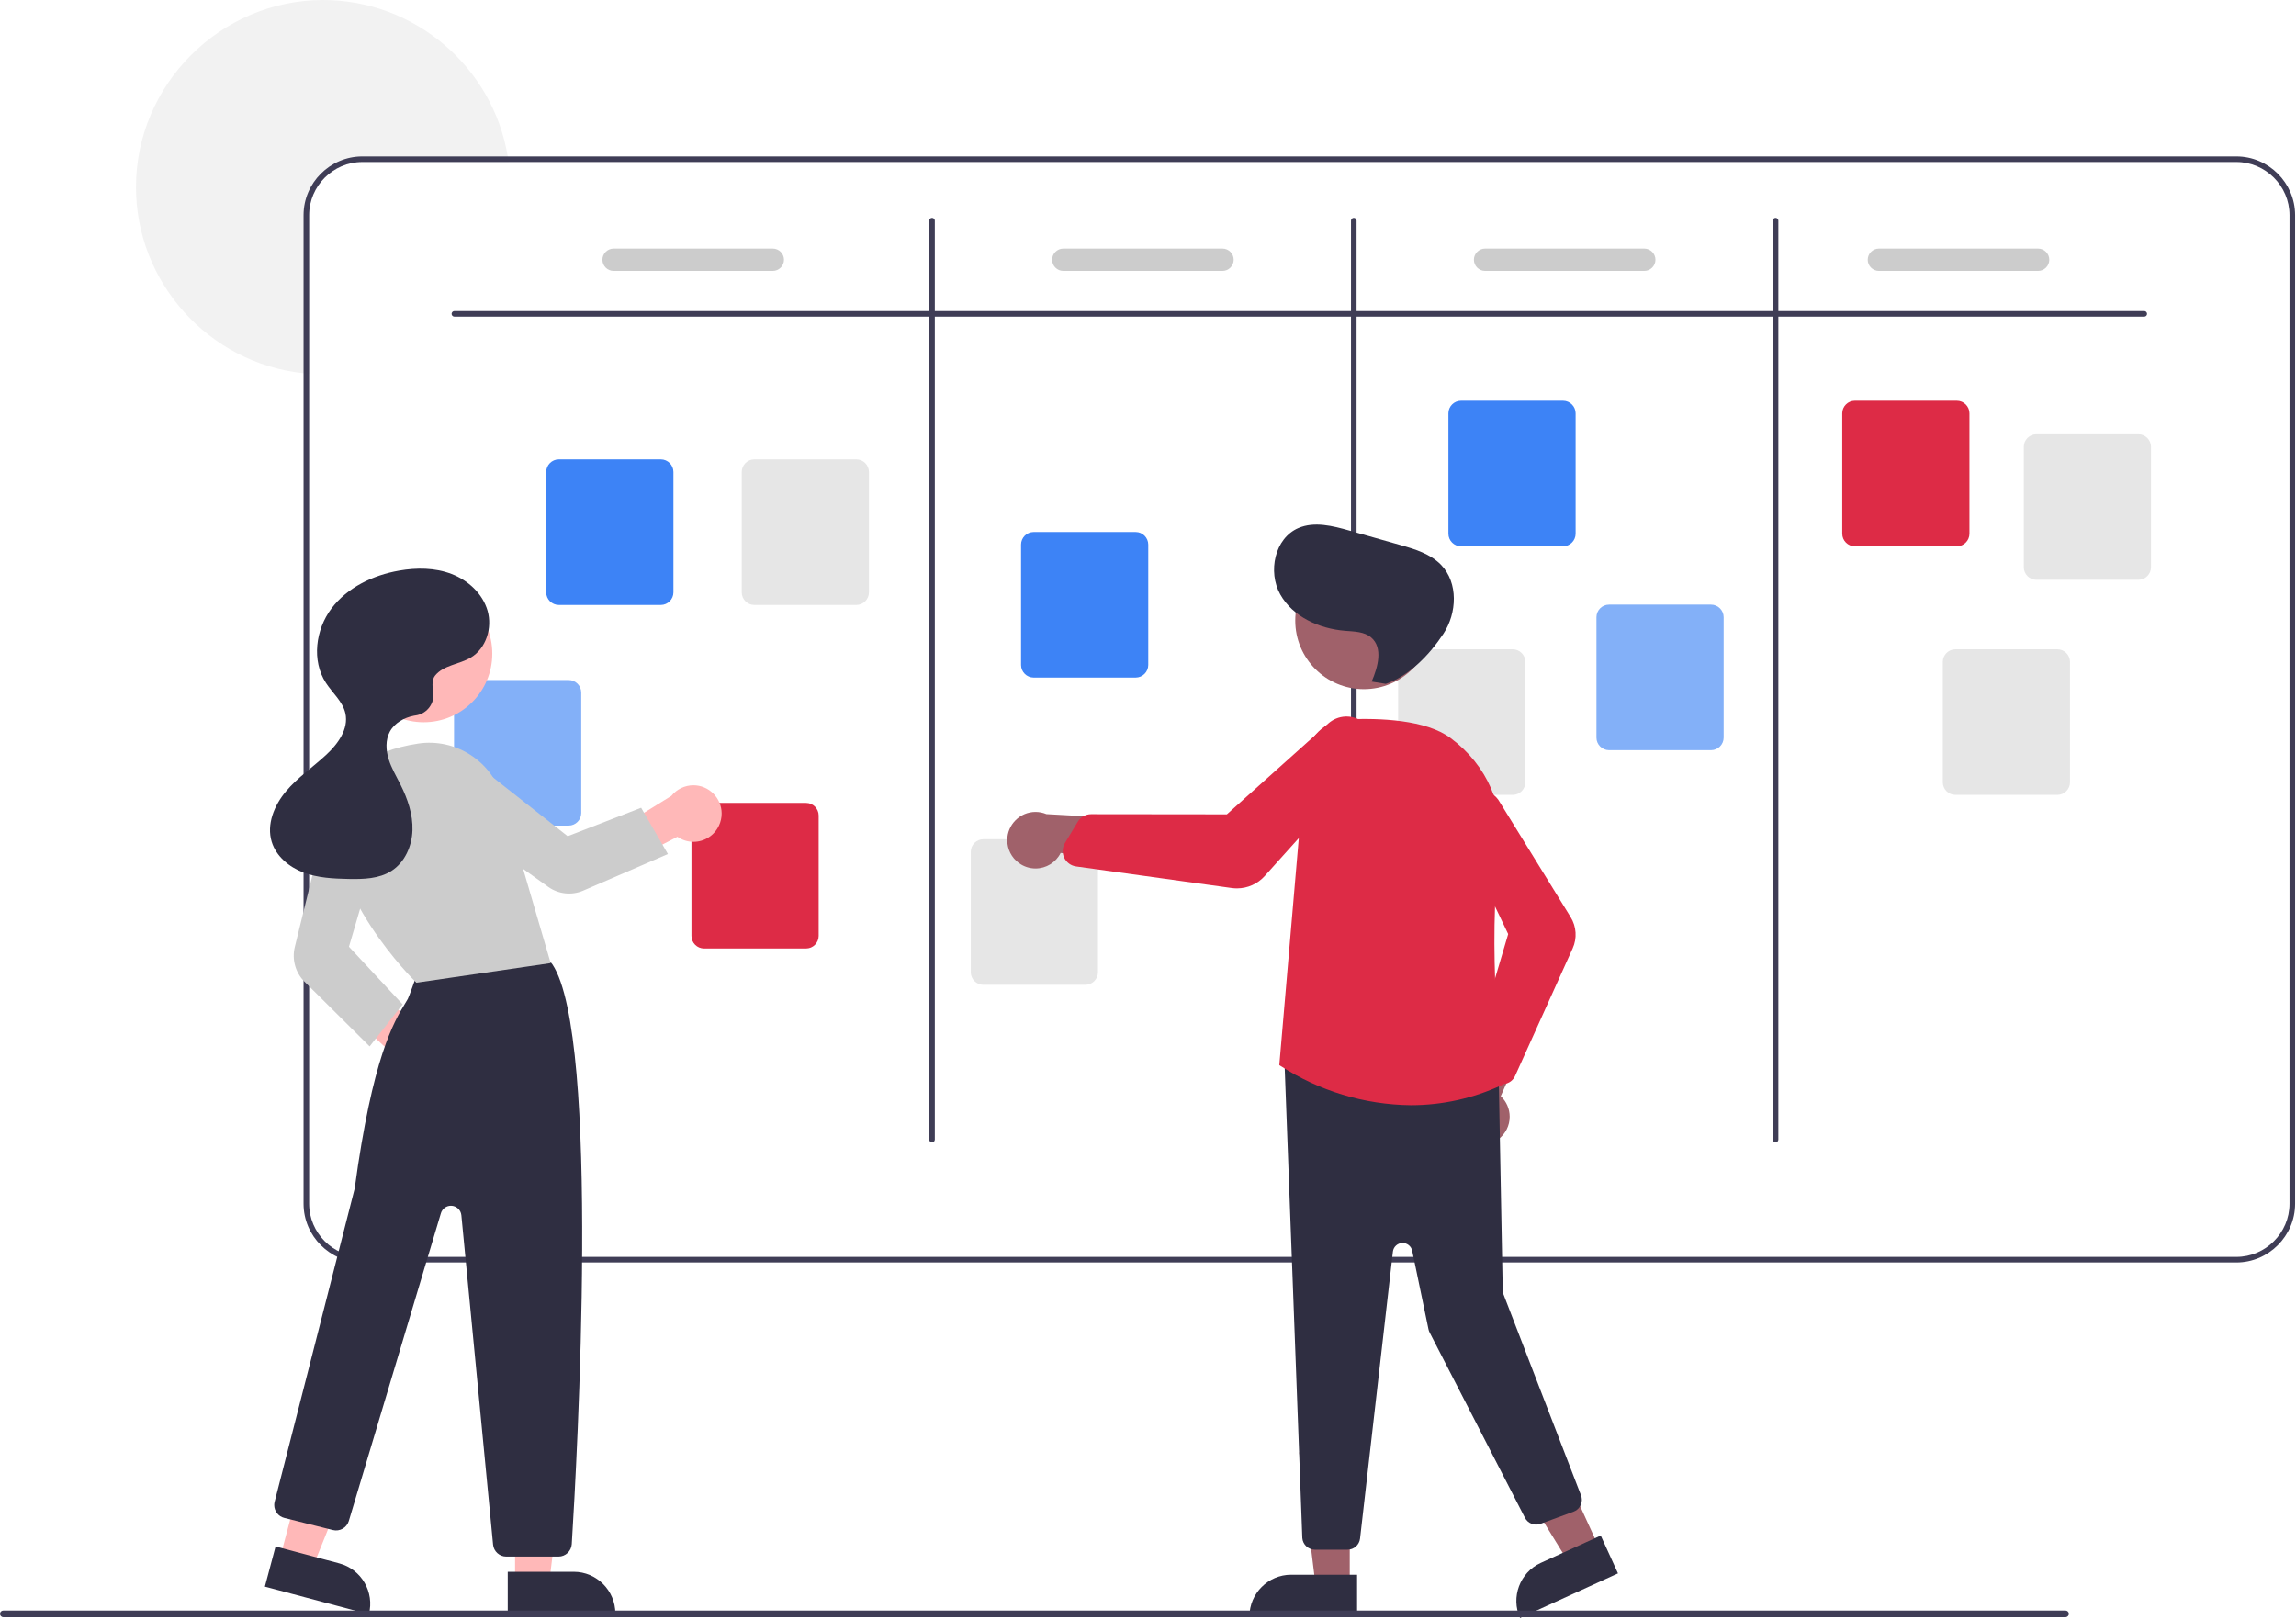 <?xml version="1.0" encoding="UTF-8" standalone="no"?>
<!DOCTYPE svg PUBLIC "-//W3C//DTD SVG 1.1//EN" "http://www.w3.org/Graphics/SVG/1.1/DTD/svg11.dtd">
<svg width="100%" height="100%" viewBox="0 0 822 580" version="1.1" xmlns="http://www.w3.org/2000/svg" xmlns:xlink="http://www.w3.org/1999/xlink" xml:space="preserve" xmlns:serif="http://www.serif.com/" style="fill-rule:evenodd;clip-rule:evenodd;stroke-linejoin:round;stroke-miterlimit:2;">
    <g transform="matrix(1,0,0,1,-189.162,-160.495)">
        <path d="M371.238,218.495L318.838,218.495C308.419,218.505 299.848,227.076 299.838,237.495L299.838,294.305C299.168,294.265 298.498,294.205 297.838,294.125C263.909,290.556 237.849,261.611 237.849,227.494C237.849,190.74 268.094,160.495 304.848,160.495C337.468,160.495 365.583,184.318 370.938,216.495C371.048,217.155 371.148,217.825 371.238,218.495Z" style="fill:rgb(242,242,242);fill-rule:nonzero;"/>
    </g>
    <g transform="matrix(1,0,0,1,-189.162,-160.495)">
        <path d="M989.838,216.495L318.838,216.495C307.323,216.508 297.851,225.98 297.838,237.495L297.838,591.495C297.851,603.011 307.323,612.483 318.838,612.495L989.838,612.495C1001.35,612.483 1010.83,603.011 1010.84,591.495L1010.84,237.495C1010.83,225.98 1001.35,216.508 989.838,216.495ZM1008.84,591.495C1008.83,601.915 1000.26,610.486 989.838,610.495L318.838,610.495C308.419,610.486 299.848,601.915 299.838,591.495L299.838,237.495C299.848,227.076 308.419,218.505 318.838,218.495L989.838,218.495C1000.26,218.505 1008.83,227.076 1008.84,237.495L1008.84,591.495Z" style="fill:rgb(63,61,86);fill-rule:nonzero;"/>
    </g>
    <g transform="matrix(1,0,0,1,-189.162,-160.495)">
        <path d="M956.838,273.865L351.838,273.865C351.29,273.865 350.838,273.413 350.838,272.865C350.838,272.316 351.29,271.865 351.838,271.865L956.838,271.865C957.387,271.865 957.838,272.316 957.838,272.865C957.838,273.413 957.387,273.865 956.838,273.865Z" style="fill:rgb(63,61,86);fill-rule:nonzero;"/>
    </g>
    <g transform="matrix(1,0,0,1,-189.162,-160.495)">
        <path d="M522.838,569.495C522.29,569.495 521.838,569.044 521.838,568.495L521.838,239.495C521.838,238.947 522.29,238.495 522.838,238.495C523.387,238.495 523.838,238.947 523.838,239.495L523.838,568.495C523.838,569.044 523.387,569.495 522.838,569.495Z" style="fill:rgb(63,61,86);fill-rule:nonzero;"/>
    </g>
    <g transform="matrix(1,0,0,1,-189.162,-160.495)">
        <path d="M673.838,569.495C673.29,569.495 672.838,569.044 672.838,568.495L672.838,239.495C672.838,238.947 673.29,238.495 673.838,238.495C674.387,238.495 674.838,238.947 674.838,239.495L674.838,568.495C674.838,569.044 674.387,569.495 673.838,569.495Z" style="fill:rgb(63,61,86);fill-rule:nonzero;"/>
    </g>
    <g transform="matrix(1,0,0,1,-189.162,-160.495)">
        <path d="M824.838,569.495C824.29,569.495 823.838,569.044 823.838,568.495L823.838,239.495C823.838,238.947 824.29,238.495 824.838,238.495C825.387,238.495 825.838,238.947 825.838,239.495L825.838,568.495C825.838,569.044 825.387,569.495 824.838,569.495Z" style="fill:rgb(63,61,86);fill-rule:nonzero;"/>
    </g>
    <g transform="matrix(1,0,0,1,-189.162,-160.495)">
        <path d="M425.754,377.083L389.214,377.083C386.746,377.08 384.717,375.05 384.714,372.583L384.714,329.463C384.717,326.995 386.746,324.966 389.214,324.963L425.754,324.963C428.221,324.966 430.251,326.995 430.254,329.463L430.254,372.583C430.251,375.05 428.221,377.08 425.754,377.083Z" style="fill:rgb(61,131,246);fill-rule:nonzero;"/>
    </g>
    <g transform="matrix(1,0,0,1,-189.162,-160.495)">
        <path d="M477.754,500.083L441.214,500.083C438.746,500.08 436.717,498.05 436.714,495.583L436.714,452.463C436.717,449.995 438.746,447.966 441.214,447.963L477.754,447.963C480.221,447.966 482.251,449.995 482.254,452.463L482.254,495.583C482.251,498.05 480.221,500.08 477.754,500.083Z" style="fill:rgb(221,43,70);fill-rule:nonzero;"/>
    </g>
    <g transform="matrix(1,0,0,1,-189.162,-160.495)">
        <path d="M595.754,403.083L559.214,403.083C556.746,403.08 554.717,401.05 554.714,398.583L554.714,355.463C554.717,352.995 556.746,350.966 559.214,350.963L595.754,350.963C598.221,350.966 600.251,352.995 600.254,355.463L600.254,398.583C600.251,401.05 598.221,403.08 595.754,403.083Z" style="fill:rgb(61,131,246);fill-rule:nonzero;"/>
    </g>
    <g transform="matrix(1,0,0,1,-189.162,-160.495)">
        <path d="M748.754,356.083L712.214,356.083C709.746,356.08 707.717,354.05 707.714,351.583L707.714,308.463C707.717,305.995 709.746,303.966 712.214,303.963L748.754,303.963C751.221,303.966 753.251,305.995 753.254,308.463L753.254,351.583C753.251,354.05 751.221,356.08 748.754,356.083Z" style="fill:rgb(61,131,246);fill-rule:nonzero;"/>
    </g>
    <g transform="matrix(1,0,0,1,-189.162,-160.495)">
        <path d="M889.754,356.083L853.214,356.083C850.746,356.08 848.717,354.05 848.714,351.583L848.714,308.463C848.717,305.995 850.746,303.966 853.214,303.963L889.754,303.963C892.221,303.966 894.251,305.995 894.254,308.463L894.254,351.583C894.251,354.05 892.221,356.08 889.754,356.083Z" style="fill:rgb(221,43,70);fill-rule:nonzero;"/>
    </g>
    <g transform="matrix(1,0,0,1,-189.162,-160.495)">
        <path d="M954.754,368.083L918.214,368.083C915.746,368.08 913.717,366.05 913.714,363.583L913.714,320.463C913.717,317.995 915.746,315.966 918.214,315.963L954.754,315.963C957.221,315.966 959.251,317.995 959.254,320.463L959.254,363.583C959.251,366.05 957.221,368.08 954.754,368.083Z" style="fill:rgb(230,230,230);fill-rule:nonzero;"/>
    </g>
    <g transform="matrix(1,0,0,1,-189.162,-160.495)">
        <path d="M925.754,445.083L889.214,445.083C886.746,445.08 884.717,443.05 884.714,440.583L884.714,397.463C884.717,394.995 886.746,392.966 889.214,392.963L925.754,392.963C928.221,392.966 930.251,394.995 930.254,397.463L930.254,440.583C930.251,443.05 928.221,445.08 925.754,445.083Z" style="fill:rgb(230,230,230);fill-rule:nonzero;"/>
    </g>
    <g transform="matrix(1,0,0,1,-189.162,-160.495)">
        <path d="M801.754,429.083L765.214,429.083C762.746,429.08 760.717,427.05 760.714,424.583L760.714,381.463C760.717,378.995 762.746,376.966 765.214,376.963L801.754,376.963C804.221,376.966 806.251,378.995 806.254,381.463L806.254,424.583C806.251,427.05 804.221,429.08 801.754,429.083Z" style="fill:rgb(131,176,248);fill-rule:nonzero;"/>
    </g>
    <g transform="matrix(1,0,0,1,-189.162,-160.495)">
        <path d="M730.754,445.083L694.214,445.083C691.746,445.08 689.717,443.05 689.714,440.583L689.714,397.463C689.717,394.995 691.746,392.966 694.214,392.963L730.754,392.963C733.221,392.966 735.251,394.995 735.254,397.463L735.254,440.583C735.251,443.05 733.221,445.08 730.754,445.083Z" style="fill:rgb(230,230,230);fill-rule:nonzero;"/>
    </g>
    <g transform="matrix(1,0,0,1,-189.162,-160.495)">
        <path d="M577.754,513.083L541.214,513.083C538.746,513.08 536.717,511.05 536.714,508.583L536.714,465.463C536.717,462.995 538.746,460.966 541.214,460.963L577.754,460.963C580.221,460.966 582.251,462.995 582.254,465.463L582.254,508.583C582.251,511.05 580.221,513.08 577.754,513.083Z" style="fill:rgb(230,230,230);fill-rule:nonzero;"/>
    </g>
    <g transform="matrix(1,0,0,1,-189.162,-160.495)">
        <path d="M392.754,456.083L356.214,456.083C353.746,456.08 351.717,454.05 351.714,451.583L351.714,408.463C351.717,405.995 353.746,403.966 356.214,403.963L392.754,403.963C395.221,403.966 397.251,405.995 397.254,408.463L397.254,451.583C397.251,454.05 395.221,456.08 392.754,456.083Z" style="fill:rgb(131,176,248);fill-rule:nonzero;"/>
    </g>
    <g transform="matrix(1,0,0,1,-189.162,-160.495)">
        <path d="M495.754,377.083L459.214,377.083C456.746,377.08 454.717,375.05 454.714,372.583L454.714,329.463C454.717,326.995 456.746,324.966 459.214,324.963L495.754,324.963C498.221,324.966 500.251,326.995 500.254,329.463L500.254,372.583C500.251,375.05 498.221,377.08 495.754,377.083Z" style="fill:rgb(230,230,230);fill-rule:nonzero;"/>
    </g>
    <g transform="matrix(1,0,0,1,-189.162,-160.495)">
        <path d="M465.838,257.495L408.838,257.495C406.644,257.495 404.838,255.69 404.838,253.495C404.838,251.301 406.644,249.495 408.838,249.495L465.838,249.495C468.032,249.495 469.838,251.301 469.838,253.495C469.838,255.69 468.032,257.495 465.838,257.495Z" style="fill:rgb(204,204,204);fill-rule:nonzero;"/>
    </g>
    <g transform="matrix(1,0,0,1,-189.162,-160.495)">
        <path d="M626.838,257.495L569.838,257.495C567.644,257.495 565.838,255.69 565.838,253.495C565.838,251.301 567.644,249.495 569.838,249.495L626.838,249.495C629.032,249.495 630.838,251.301 630.838,253.495C630.838,255.69 629.032,257.495 626.838,257.495Z" style="fill:rgb(204,204,204);fill-rule:nonzero;"/>
    </g>
    <g transform="matrix(1,0,0,1,-189.162,-160.495)">
        <path d="M777.838,257.495L720.838,257.495C718.644,257.495 716.838,255.69 716.838,253.495C716.838,251.301 718.644,249.495 720.838,249.495L777.838,249.495C780.032,249.495 781.838,251.301 781.838,253.495C781.838,255.69 780.032,257.495 777.838,257.495Z" style="fill:rgb(204,204,204);fill-rule:nonzero;"/>
    </g>
    <g transform="matrix(1,0,0,1,-189.162,-160.495)">
        <path d="M918.838,257.495L861.838,257.495C859.644,257.495 857.838,255.69 857.838,253.495C857.838,251.301 859.644,249.495 861.838,249.495L918.838,249.495C921.032,249.495 922.838,251.301 922.838,253.495C922.838,255.69 921.032,257.495 918.838,257.495Z" style="fill:rgb(204,204,204);fill-rule:nonzero;"/>
    </g>
    <g transform="matrix(1,0,0,1,-189.162,-160.495)">
        <path d="M338.171,550.387C333.048,549.885 329.095,545.526 329.095,540.379C329.095,539.458 329.222,538.542 329.471,537.656L303.838,513.795L317.391,510.357L342.597,530.801C346.624,532.227 349.332,536.059 349.332,540.331C349.332,545.877 344.768,550.441 339.222,550.441C338.871,550.441 338.52,550.423 338.171,550.387L338.171,550.387Z" style="fill:rgb(255,184,184);fill-rule:nonzero;"/>
    </g>
    <path d="M184.404,566.253L196.664,566.253L202.496,518.965L184.402,518.965L184.404,566.253Z" style="fill:rgb(255,184,184);fill-rule:nonzero;"/>
    <g transform="matrix(-1,4.57276e-05,-4.57276e-05,-1,591.28,1300.86)">
        <path d="M370.939,723.245L409.47,723.245L409.47,738.132L385.826,738.132C377.659,738.132 370.939,731.411 370.939,723.245L370.939,723.245Z" style="fill:rgb(47,46,65);fill-rule:nonzero;"/>
    </g>
    <path d="M100.345,557.401L112.193,560.555L129.994,516.359L112.509,511.705L100.345,557.401Z" style="fill:rgb(255,184,184);fill-rule:nonzero;"/>
    <g transform="matrix(-0.966,-0.257,0.257,-0.966,222.996,1345.39)">
        <path d="M285.307,718.541L323.837,718.541L323.837,733.428L300.194,733.428C292.027,733.428 285.307,726.707 285.307,718.541L285.307,718.541Z" style="fill:rgb(47,46,65);fill-rule:nonzero;"/>
    </g>
    <g transform="matrix(1,0,0,1,-189.162,-160.495)">
        <path d="M389.123,717.795L370.416,717.795C367.979,717.803 365.914,715.928 365.689,713.502L354.333,595.57C354.149,593.658 352.523,592.182 350.603,592.182C348.951,592.182 347.485,593.273 347.012,594.856L314.039,705.055C313.318,707.474 310.787,708.916 308.339,708.301L290.936,703.949C288.829,703.423 287.339,701.515 287.339,699.343C287.339,698.945 287.389,698.548 287.488,698.162C287.772,697.052 315.899,587.134 316.144,586.004C322.517,539.036 330.142,526.45 334.237,519.69C334.577,519.13 334.888,518.615 335.169,518.129C335.52,517.521 337.681,511.484 339.052,507.565C339.412,506.276 340.296,505.195 341.487,504.587C358.698,495.785 378.835,501.878 384.596,503.955C385.551,504.291 386.372,504.929 386.935,505.771C404.219,531.842 395.737,683.262 393.861,713.352C393.699,715.836 391.612,717.793 389.123,717.795Z" style="fill:rgb(47,46,65);fill-rule:nonzero;"/>
    </g>
    <circle cx="151.684" cy="234.024" r="24.561" style="fill:rgb(255,184,184);"/>
    <g transform="matrix(1,0,0,1,-189.162,-160.495)">
        <path d="M338.244,512.333L338.067,512.162C337.736,511.842 305.011,479.782 309.247,450.138C311.058,437.458 321.317,429.357 338.914,426.707C352.22,424.731 365.087,432.932 368.914,445.828L386.314,505.313L338.244,512.333Z" style="fill:rgb(204,204,204);fill-rule:nonzero;"/>
    </g>
    <g transform="matrix(1,0,0,1,-189.162,-160.495)">
        <path d="M321.495,535.136L298.176,511.965C294.937,508.728 293.616,504.023 294.697,499.573L305.985,453.654C307.119,449.041 311.289,445.771 316.04,445.771C317.1,445.771 318.154,445.934 319.165,446.254C324.485,447.969 327.523,453.677 325.974,459.048L314.09,499.444L333.308,520.081L321.495,535.136Z" style="fill:rgb(204,204,204);fill-rule:nonzero;"/>
    </g>
    <g transform="matrix(1,0,0,1,-189.162,-160.495)">
        <path d="M446.566,456.058C444.925,459.611 441.352,461.896 437.438,461.896C435.379,461.896 433.37,461.264 431.682,460.086L400.553,476.221L401.929,462.515L429.526,445.436C431.443,443.043 434.349,441.648 437.416,441.648C442.962,441.648 447.526,446.212 447.526,451.758C447.526,453.244 447.198,454.712 446.566,456.058L446.566,456.058Z" style="fill:rgb(255,184,184);fill-rule:nonzero;"/>
    </g>
    <g transform="matrix(1,0,0,1,-189.162,-160.495)">
        <path d="M428.283,466.26L397.937,479.373C393.834,481.133 389.096,480.624 385.46,478.035L346.871,450.386C344.159,448.443 342.547,445.305 342.547,441.969C342.547,439.574 343.378,437.251 344.897,435.4C348.466,431.097 354.895,430.398 359.306,433.832L392.394,459.874L418.695,449.699L428.283,466.26Z" style="fill:rgb(204,204,204);fill-rule:nonzero;"/>
    </g>
    <g transform="matrix(1,0,0,1,-189.162,-160.495)">
        <path d="M344.918,402.39C347.948,398.593 353.609,398.389 357.771,395.885C363.222,392.605 365.476,385.274 363.72,379.159C361.963,373.044 356.781,368.278 350.841,365.999C344.901,363.719 338.292,363.691 332.025,364.793C322.695,366.433 313.509,370.788 307.819,378.362C302.128,385.936 300.68,397.028 305.837,404.974C308.207,408.627 311.866,411.642 312.813,415.891C314.055,421.471 310.141,426.852 305.948,430.737C301.172,435.164 295.691,438.871 291.507,443.86C287.322,448.85 284.531,455.667 286.441,461.893C288.041,467.109 292.696,470.952 297.802,472.877C302.907,474.801 308.468,475.079 313.923,475.186C319.22,475.29 324.847,475.161 329.309,472.305C334.086,469.247 336.637,463.446 336.825,457.778C337.014,452.109 335.12,446.555 332.581,441.483C331.068,438.46 329.308,435.531 328.303,432.303C327.297,429.075 327.123,425.413 328.733,422.44C330.426,419.315 333.85,417.431 337.337,416.746C337.518,416.71 337.71,416.679 337.911,416.65C341.581,416.174 344.357,413.014 344.357,409.313C344.357,408.88 344.319,408.449 344.244,408.023C343.847,405.808 343.881,403.689 344.918,402.39Z" style="fill:rgb(47,46,65);fill-rule:nonzero;"/>
    </g>
    <path d="M483.229,567.3L470.969,567.3L465.137,520.012L483.231,520.013L483.229,567.3Z" style="fill:rgb(160,97,106);fill-rule:nonzero;"/>
    <path d="M462.212,563.797L485.856,563.797L485.856,578.684L447.325,578.684C447.325,570.517 454.045,563.797 462.212,563.797Z" style="fill:rgb(47,46,65);fill-rule:nonzero;"/>
    <path d="M572.184,553.413L561.033,558.506L536.079,517.917L552.538,510.399L572.184,553.413Z" style="fill:rgb(160,97,106);fill-rule:nonzero;"/>
    <g transform="matrix(0.91,-0.415,0.415,0.91,-422.528,215.688)">
        <path d="M743.47,716.962L767.114,716.962L767.114,731.849L728.583,731.849C728.583,731.849 728.583,731.849 728.583,731.849C728.583,723.682 735.304,716.962 743.47,716.962Z" style="fill:rgb(47,46,65);fill-rule:nonzero;"/>
    </g>
    <g transform="matrix(1,0,0,1,-189.162,-160.495)">
        <path d="M725.643,568.352C728.166,566.454 729.652,563.474 729.652,560.318C729.652,557.525 728.489,554.855 726.444,552.954L740.856,520.254L722.547,523.357L711.669,553.933C710.203,555.736 709.402,557.99 709.402,560.313C709.402,565.86 713.965,570.424 719.512,570.424C721.727,570.424 723.882,569.696 725.643,568.352Z" style="fill:rgb(160,97,106);fill-rule:nonzero;"/>
    </g>
    <g transform="matrix(1,0,0,1,-189.162,-160.495)">
        <path d="M671.609,715.327L659.897,715.327C657.555,715.319 655.587,713.489 655.409,711.153L649.022,540.594C649.014,540.486 649.01,540.377 649.01,540.268C649.01,537.799 651.042,535.768 653.51,535.768C653.656,535.768 653.802,535.775 653.947,535.789L721.682,542.983C723.944,543.204 725.701,545.105 725.745,547.376L727.164,622.612C727.172,623.02 727.251,623.424 727.398,623.805L755.183,695.858C755.382,696.374 755.484,696.923 755.484,697.477C755.484,699.358 754.305,701.049 752.54,701.699L740.672,706.072C738.549,706.853 736.15,705.919 735.114,703.908L700.982,637.538C700.796,637.178 700.66,636.793 700.577,636.396L694.747,608.302C694.411,606.684 692.972,605.514 691.32,605.514C689.55,605.514 688.044,606.856 687.843,608.615L676.08,711.338C675.822,713.6 673.886,715.327 671.609,715.327Z" style="fill:rgb(47,46,65);fill-rule:nonzero;"/>
    </g>
    <circle cx="488.279" cy="222.178" r="24.561" style="fill:rgb(160,97,106);"/>
    <g transform="matrix(1,0,0,1,-189.162,-160.495)">
        <path d="M694.285,556.19C677.631,556.006 661.369,551.08 647.412,541.991L647.173,541.826L647.198,541.537L656.593,432.121C657.259,424.48 663.531,418.439 671.192,418.059C683.368,417.5 699.723,418.205 708.478,424.726C721.708,434.58 728.085,449.42 725.973,465.438C721.593,498.657 726.555,543.467 727.135,548.467L727.177,548.828L726.847,548.979C716.648,553.724 705.534,556.185 694.285,556.19Z" style="fill:rgb(221,43,70);fill-rule:nonzero;"/>
    </g>
    <g transform="matrix(1,0,0,1,-189.162,-160.495)">
        <path d="M727.022,548.653C725.623,548.65 724.287,548.062 723.341,547.031L717.969,541.17C716.789,539.875 716.368,538.055 716.859,536.375L729.11,494.911L710.47,455.767C709.6,453.935 709.387,451.858 709.866,449.888C710.827,445.958 714.378,443.171 718.423,443.171C721.66,443.171 724.645,444.954 726.18,447.804L751.474,488.846C753.559,492.224 753.829,496.427 752.194,500.044L731.585,545.709C730.895,547.241 729.477,548.325 727.818,548.589C727.555,548.631 727.288,548.653 727.022,548.653Z" style="fill:rgb(221,43,70);fill-rule:nonzero;"/>
    </g>
    <g transform="matrix(1,0,0,1,-189.162,-160.495)">
        <path d="M553.9,469.448C555.634,470.738 557.739,471.435 559.901,471.435C563.706,471.435 567.199,469.275 568.898,465.87L604.336,470.466L596.192,453.778L563.788,451.972C562.551,451.453 561.223,451.186 559.881,451.186C554.335,451.186 549.771,455.75 549.771,461.297C549.771,464.514 551.306,467.545 553.9,469.448L553.9,469.448Z" style="fill:rgb(160,97,106);fill-rule:nonzero;"/>
    </g>
    <g transform="matrix(1,0,0,1,-189.162,-160.495)">
        <path d="M632.011,478.562C631.394,478.562 630.778,478.519 630.167,478.435L574.416,470.702C572.567,470.448 570.966,469.277 570.165,467.591C570.037,467.323 569.931,467.046 569.847,466.762L569.847,466.762C569.411,465.27 569.62,463.662 570.422,462.33L575.035,454.681C576.043,453.021 577.848,452.001 579.791,451.995L579.799,451.995L628.395,452.051L664.689,419.534C666.377,418.025 668.534,417.142 670.796,417.034C670.947,417.027 671.099,417.024 671.251,417.024C676.646,417.024 681.086,421.463 681.086,426.859C681.086,429.484 680.034,432.003 678.168,433.85L641.953,474.128C639.42,476.949 635.802,478.562 632.011,478.562Z" style="fill:rgb(221,43,70);fill-rule:nonzero;"/>
    </g>
    <g transform="matrix(1,0,0,1,-189.162,-160.495)">
        <path d="M680.234,404.523C682.478,399.329 684.377,392.411 680.072,388.738C677.575,386.608 673.978,386.603 670.707,386.338C661.489,385.592 652.001,381.351 647.496,373.275C642.991,365.199 645.507,353.19 654.006,349.547C659.736,347.091 666.304,348.764 672.301,350.464L690.307,355.57C695.657,357.087 701.274,358.761 705.126,362.772C711.268,369.169 710.809,379.984 705.93,387.39C701.051,394.796 693.704,402.521 685.292,405.333L680.234,404.523Z" style="fill:rgb(47,46,65);fill-rule:nonzero;"/>
    </g>
    <g transform="matrix(1,0,0,1,-189.162,-160.495)">
        <path d="M928.647,739.505L190.353,739.505C190.351,739.505 190.35,739.505 190.349,739.505C189.696,739.505 189.158,738.967 189.158,738.314C189.158,737.661 189.696,737.123 190.349,737.123C190.35,737.123 190.351,737.123 190.353,737.123L928.647,737.123C928.648,737.123 928.649,737.123 928.65,737.123C929.303,737.123 929.841,737.661 929.841,738.314C929.841,738.967 929.303,739.505 928.65,739.505C928.649,739.505 928.648,739.505 928.647,739.505Z" style="fill:rgb(63,61,86);fill-rule:nonzero;"/>
    </g>
</svg>
